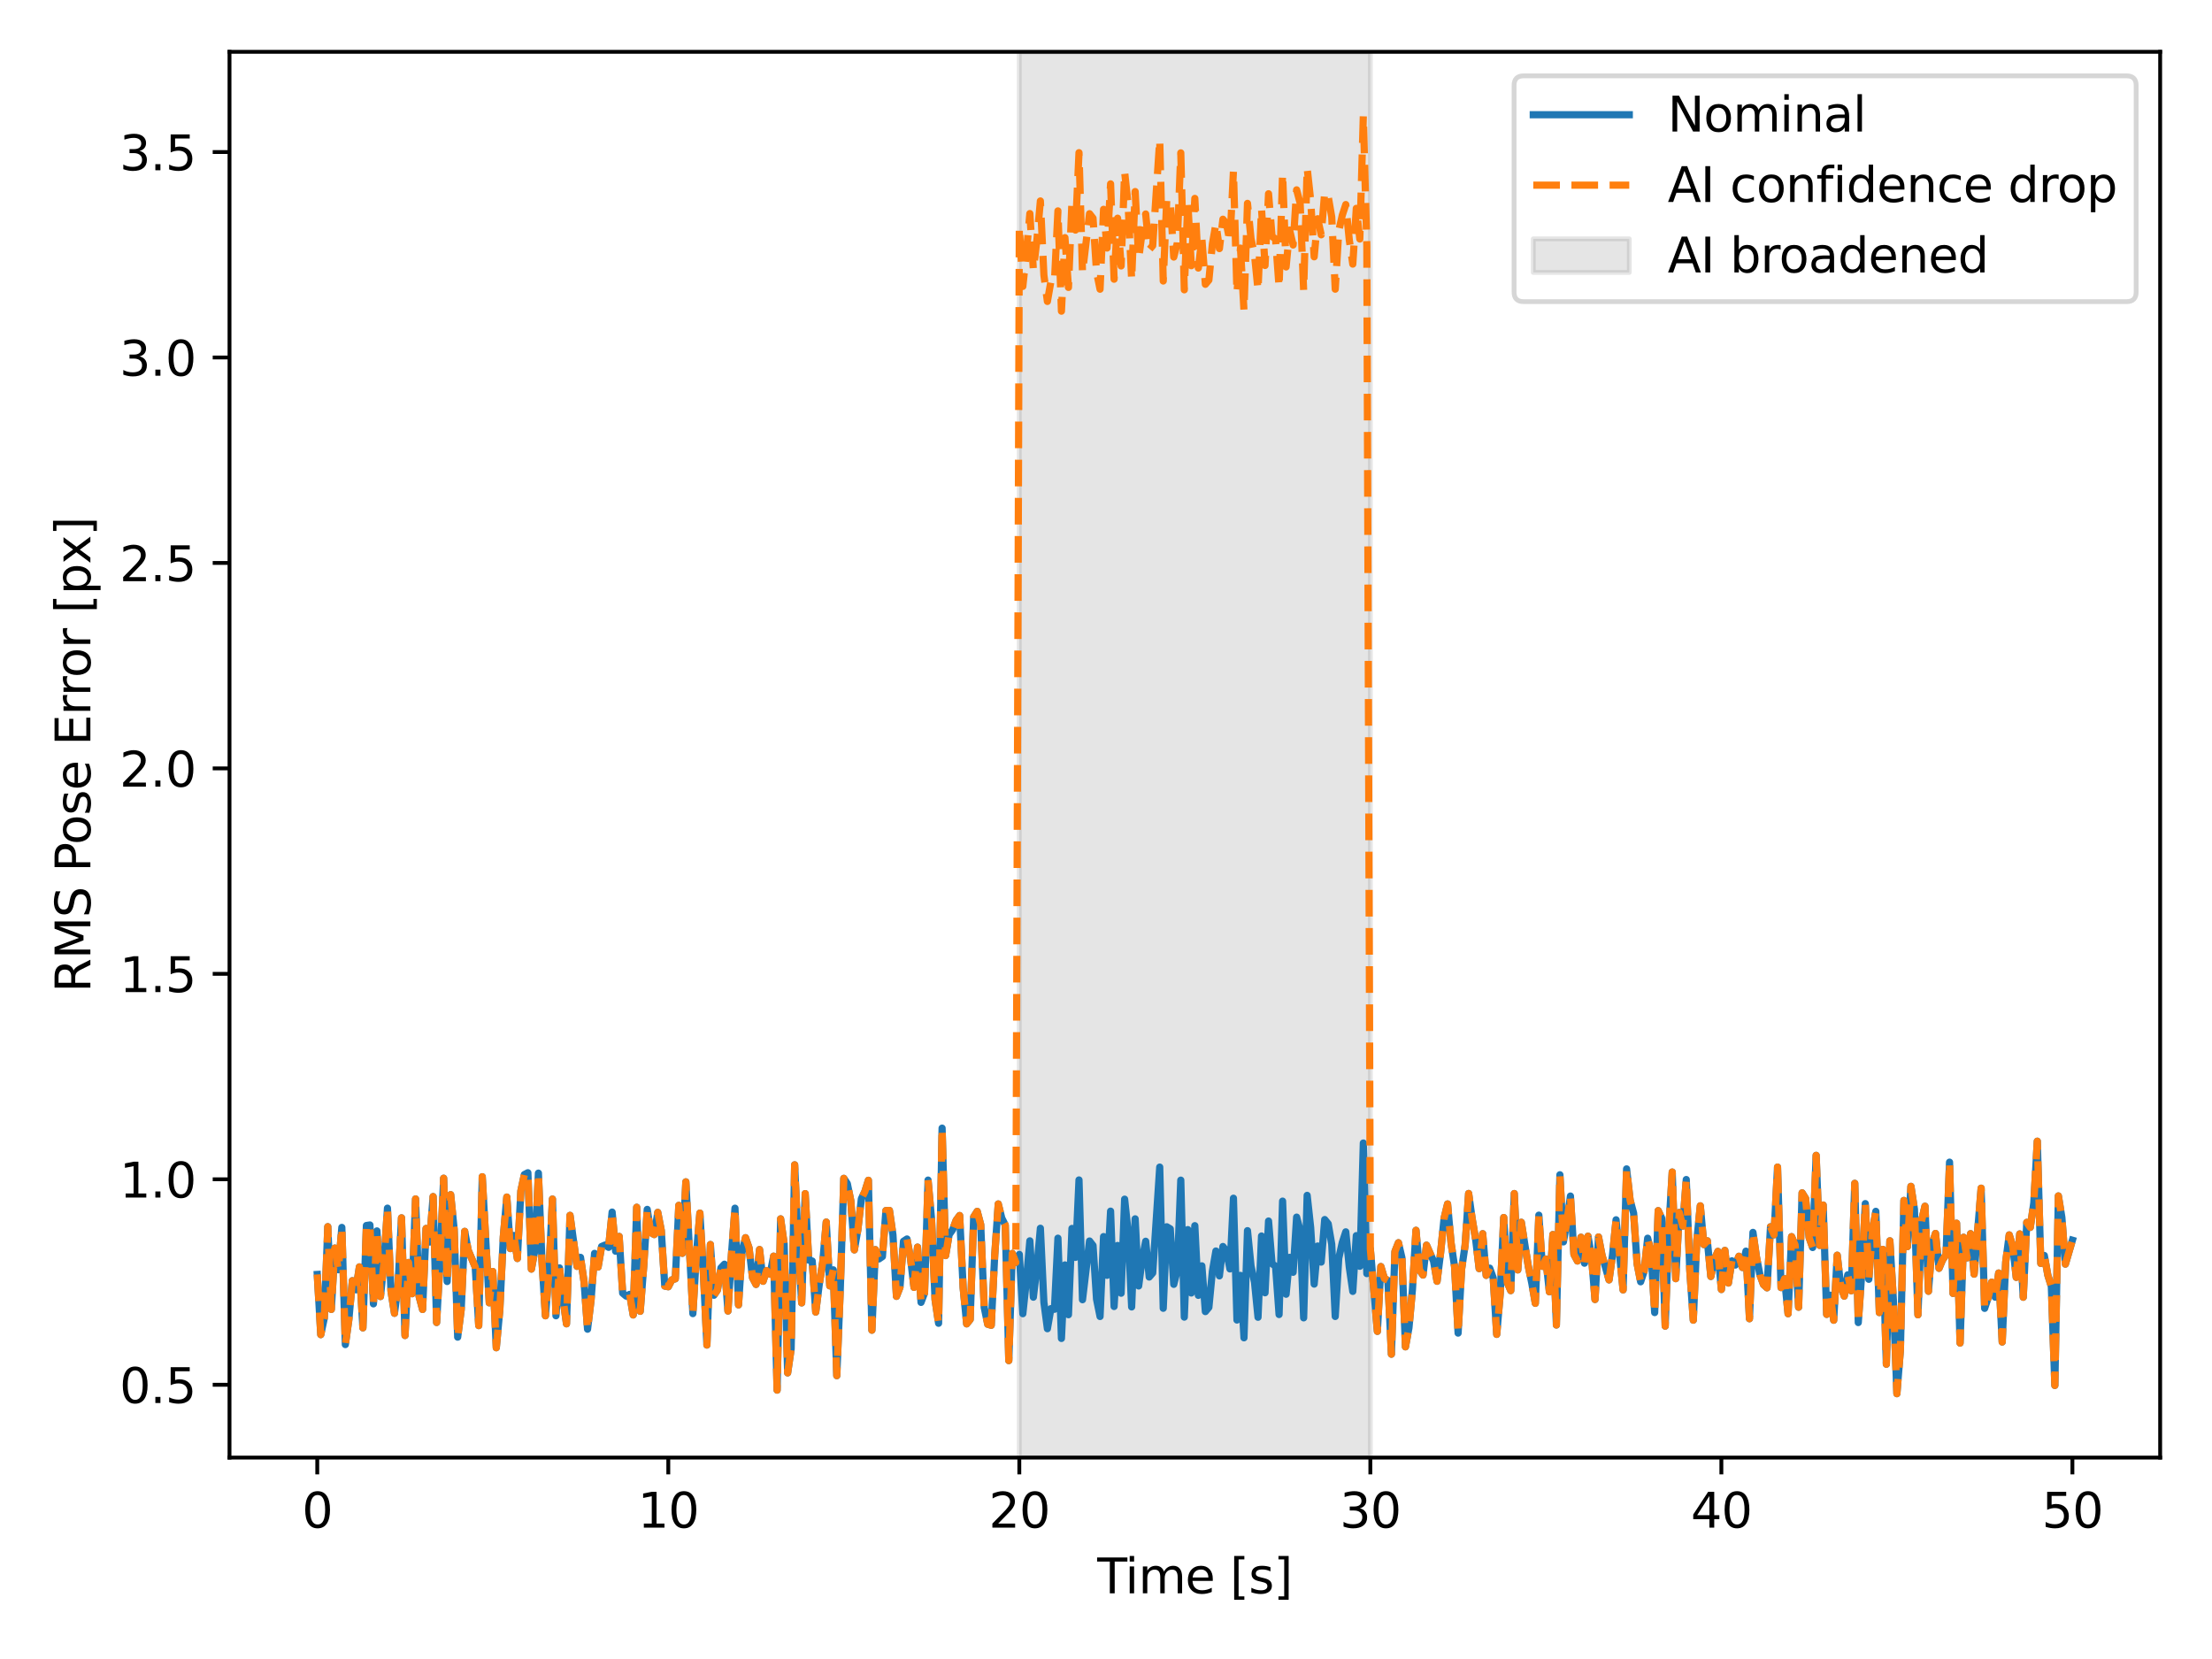 <?xml version="1.0" encoding="utf-8" standalone="no"?>
<!DOCTYPE svg PUBLIC "-//W3C//DTD SVG 1.1//EN"
  "http://www.w3.org/Graphics/SVG/1.1/DTD/svg11.dtd">
<svg xmlns:xlink="http://www.w3.org/1999/xlink" width="460.8pt" height="345.6pt" viewBox="0 0 460.8 345.6" xmlns="http://www.w3.org/2000/svg" version="1.1">
 <defs>
  <style type="text/css">*{stroke-linejoin: round; stroke-linecap: butt}</style>
 </defs>
 <g id="figure_1">
  <g id="patch_1">
   <path d="M 0 345.6 
L 460.8 345.6 
L 460.8 0 
L 0 0 
z
" style="fill: #ffffff"/>
  </g>
  <g id="axes_1">
   <g id="patch_2">
    <path d="M 47.81 303.64 
L 450 303.64 
L 450 10.8 
L 47.81 10.8 
z
" style="fill: #ffffff"/>
   </g>
   <g id="patch_3">
    <path d="M 212.342 303.64 
L 212.342 10.8 
L 285.468 10.8 
L 285.468 303.64 
z
" clip-path="url(#p09fff55072)" style="fill: #808080; opacity: 0.2; stroke: #808080; stroke-linejoin: miter"/>
   </g>
   <g id="matplotlib.axis_1">
    <g id="xtick_1">
     <g id="line2d_1">
      <defs>
       <path id="ma3e19d731e" d="M 0 0 
L 0 3.5 
" style="stroke: #000000; stroke-width: 0.8"/>
      </defs>
      <g>
       <use xlink:href="#ma3e19d731e" x="66.091" y="303.64" style="stroke: #000000; stroke-width: 0.8"/>
      </g>
     </g>
     <g id="text_1">
      <!-- 0 -->
      <g transform="translate(62.91 318.238) scale(0.1 -0.1)">
       <defs>
        <path id="DejaVuSans-30" d="M 2034 4250 
Q 1547 4250 1301 3770 
Q 1056 3291 1056 2328 
Q 1056 1369 1301 889 
Q 1547 409 2034 409 
Q 2525 409 2770 889 
Q 3016 1369 3016 2328 
Q 3016 3291 2770 3770 
Q 2525 4250 2034 4250 
z
M 2034 4750 
Q 2819 4750 3233 4129 
Q 3647 3509 3647 2328 
Q 3647 1150 3233 529 
Q 2819 -91 2034 -91 
Q 1250 -91 836 529 
Q 422 1150 422 2328 
Q 422 3509 836 4129 
Q 1250 4750 2034 4750 
z
" transform="scale(0.016)"/>
       </defs>
       <use xlink:href="#DejaVuSans-30"/>
      </g>
     </g>
    </g>
    <g id="xtick_2">
     <g id="line2d_2">
      <g>
       <use xlink:href="#ma3e19d731e" x="139.217" y="303.64" style="stroke: #000000; stroke-width: 0.8"/>
      </g>
     </g>
     <g id="text_2">
      <!-- 10 -->
      <g transform="translate(132.854 318.238) scale(0.1 -0.1)">
       <defs>
        <path id="DejaVuSans-31" d="M 794 531 
L 1825 531 
L 1825 4091 
L 703 3866 
L 703 4441 
L 1819 4666 
L 2450 4666 
L 2450 531 
L 3481 531 
L 3481 0 
L 794 0 
L 794 531 
z
" transform="scale(0.016)"/>
       </defs>
       <use xlink:href="#DejaVuSans-31"/>
       <use xlink:href="#DejaVuSans-30" x="63.623"/>
      </g>
     </g>
    </g>
    <g id="xtick_3">
     <g id="line2d_3">
      <g>
       <use xlink:href="#ma3e19d731e" x="212.342" y="303.64" style="stroke: #000000; stroke-width: 0.8"/>
      </g>
     </g>
     <g id="text_3">
      <!-- 20 -->
      <g transform="translate(205.98 318.238) scale(0.1 -0.1)">
       <defs>
        <path id="DejaVuSans-32" d="M 1228 531 
L 3431 531 
L 3431 0 
L 469 0 
L 469 531 
Q 828 903 1448 1529 
Q 2069 2156 2228 2338 
Q 2531 2678 2651 2914 
Q 2772 3150 2772 3378 
Q 2772 3750 2511 3984 
Q 2250 4219 1831 4219 
Q 1534 4219 1204 4116 
Q 875 4013 500 3803 
L 500 4441 
Q 881 4594 1212 4672 
Q 1544 4750 1819 4750 
Q 2544 4750 2975 4387 
Q 3406 4025 3406 3419 
Q 3406 3131 3298 2873 
Q 3191 2616 2906 2266 
Q 2828 2175 2409 1742 
Q 1991 1309 1228 531 
z
" transform="scale(0.016)"/>
       </defs>
       <use xlink:href="#DejaVuSans-32"/>
       <use xlink:href="#DejaVuSans-30" x="63.623"/>
      </g>
     </g>
    </g>
    <g id="xtick_4">
     <g id="line2d_4">
      <g>
       <use xlink:href="#ma3e19d731e" x="285.468" y="303.64" style="stroke: #000000; stroke-width: 0.8"/>
      </g>
     </g>
     <g id="text_4">
      <!-- 30 -->
      <g transform="translate(279.105 318.238) scale(0.1 -0.1)">
       <defs>
        <path id="DejaVuSans-33" d="M 2597 2516 
Q 3050 2419 3304 2112 
Q 3559 1806 3559 1356 
Q 3559 666 3084 287 
Q 2609 -91 1734 -91 
Q 1441 -91 1130 -33 
Q 819 25 488 141 
L 488 750 
Q 750 597 1062 519 
Q 1375 441 1716 441 
Q 2309 441 2620 675 
Q 2931 909 2931 1356 
Q 2931 1769 2642 2001 
Q 2353 2234 1838 2234 
L 1294 2234 
L 1294 2753 
L 1863 2753 
Q 2328 2753 2575 2939 
Q 2822 3125 2822 3475 
Q 2822 3834 2567 4026 
Q 2313 4219 1838 4219 
Q 1578 4219 1281 4162 
Q 984 4106 628 3988 
L 628 4550 
Q 988 4650 1302 4700 
Q 1616 4750 1894 4750 
Q 2613 4750 3031 4423 
Q 3450 4097 3450 3541 
Q 3450 3153 3228 2886 
Q 3006 2619 2597 2516 
z
" transform="scale(0.016)"/>
       </defs>
       <use xlink:href="#DejaVuSans-33"/>
       <use xlink:href="#DejaVuSans-30" x="63.623"/>
      </g>
     </g>
    </g>
    <g id="xtick_5">
     <g id="line2d_5">
      <g>
       <use xlink:href="#ma3e19d731e" x="358.593" y="303.64" style="stroke: #000000; stroke-width: 0.8"/>
      </g>
     </g>
     <g id="text_5">
      <!-- 40 -->
      <g transform="translate(352.231 318.238) scale(0.1 -0.1)">
       <defs>
        <path id="DejaVuSans-34" d="M 2419 4116 
L 825 1625 
L 2419 1625 
L 2419 4116 
z
M 2253 4666 
L 3047 4666 
L 3047 1625 
L 3713 1625 
L 3713 1100 
L 3047 1100 
L 3047 0 
L 2419 0 
L 2419 1100 
L 313 1100 
L 313 1709 
L 2253 4666 
z
" transform="scale(0.016)"/>
       </defs>
       <use xlink:href="#DejaVuSans-34"/>
       <use xlink:href="#DejaVuSans-30" x="63.623"/>
      </g>
     </g>
    </g>
    <g id="xtick_6">
     <g id="line2d_6">
      <g>
       <use xlink:href="#ma3e19d731e" x="431.719" y="303.64" style="stroke: #000000; stroke-width: 0.8"/>
      </g>
     </g>
     <g id="text_6">
      <!-- 50 -->
      <g transform="translate(425.356 318.238) scale(0.1 -0.1)">
       <defs>
        <path id="DejaVuSans-35" d="M 691 4666 
L 3169 4666 
L 3169 4134 
L 1269 4134 
L 1269 2991 
Q 1406 3038 1543 3061 
Q 1681 3084 1819 3084 
Q 2600 3084 3056 2656 
Q 3513 2228 3513 1497 
Q 3513 744 3044 326 
Q 2575 -91 1722 -91 
Q 1428 -91 1123 -41 
Q 819 9 494 109 
L 494 744 
Q 775 591 1075 516 
Q 1375 441 1709 441 
Q 2250 441 2565 725 
Q 2881 1009 2881 1497 
Q 2881 1984 2565 2268 
Q 2250 2553 1709 2553 
Q 1456 2553 1204 2497 
Q 953 2441 691 2322 
L 691 4666 
z
" transform="scale(0.016)"/>
       </defs>
       <use xlink:href="#DejaVuSans-35"/>
       <use xlink:href="#DejaVuSans-30" x="63.623"/>
      </g>
     </g>
    </g>
    <g id="text_7">
     <!-- Time [s] -->
     <g transform="translate(228.576 331.917) scale(0.1 -0.1)">
      <defs>
       <path id="DejaVuSans-54" d="M -19 4666 
L 3928 4666 
L 3928 4134 
L 2272 4134 
L 2272 0 
L 1638 0 
L 1638 4134 
L -19 4134 
L -19 4666 
z
" transform="scale(0.016)"/>
       <path id="DejaVuSans-69" d="M 603 3500 
L 1178 3500 
L 1178 0 
L 603 0 
L 603 3500 
z
M 603 4863 
L 1178 4863 
L 1178 4134 
L 603 4134 
L 603 4863 
z
" transform="scale(0.016)"/>
       <path id="DejaVuSans-6d" d="M 3328 2828 
Q 3544 3216 3844 3400 
Q 4144 3584 4550 3584 
Q 5097 3584 5394 3201 
Q 5691 2819 5691 2113 
L 5691 0 
L 5113 0 
L 5113 2094 
Q 5113 2597 4934 2840 
Q 4756 3084 4391 3084 
Q 3944 3084 3684 2787 
Q 3425 2491 3425 1978 
L 3425 0 
L 2847 0 
L 2847 2094 
Q 2847 2600 2669 2842 
Q 2491 3084 2119 3084 
Q 1678 3084 1418 2786 
Q 1159 2488 1159 1978 
L 1159 0 
L 581 0 
L 581 3500 
L 1159 3500 
L 1159 2956 
Q 1356 3278 1631 3431 
Q 1906 3584 2284 3584 
Q 2666 3584 2933 3390 
Q 3200 3197 3328 2828 
z
" transform="scale(0.016)"/>
       <path id="DejaVuSans-65" d="M 3597 1894 
L 3597 1613 
L 953 1613 
Q 991 1019 1311 708 
Q 1631 397 2203 397 
Q 2534 397 2845 478 
Q 3156 559 3463 722 
L 3463 178 
Q 3153 47 2828 -22 
Q 2503 -91 2169 -91 
Q 1331 -91 842 396 
Q 353 884 353 1716 
Q 353 2575 817 3079 
Q 1281 3584 2069 3584 
Q 2775 3584 3186 3129 
Q 3597 2675 3597 1894 
z
M 3022 2063 
Q 3016 2534 2758 2815 
Q 2500 3097 2075 3097 
Q 1594 3097 1305 2825 
Q 1016 2553 972 2059 
L 3022 2063 
z
" transform="scale(0.016)"/>
       <path id="DejaVuSans-20" transform="scale(0.016)"/>
       <path id="DejaVuSans-5b" d="M 550 4863 
L 1875 4863 
L 1875 4416 
L 1125 4416 
L 1125 -397 
L 1875 -397 
L 1875 -844 
L 550 -844 
L 550 4863 
z
" transform="scale(0.016)"/>
       <path id="DejaVuSans-73" d="M 2834 3397 
L 2834 2853 
Q 2591 2978 2328 3040 
Q 2066 3103 1784 3103 
Q 1356 3103 1142 2972 
Q 928 2841 928 2578 
Q 928 2378 1081 2264 
Q 1234 2150 1697 2047 
L 1894 2003 
Q 2506 1872 2764 1633 
Q 3022 1394 3022 966 
Q 3022 478 2636 193 
Q 2250 -91 1575 -91 
Q 1294 -91 989 -36 
Q 684 19 347 128 
L 347 722 
Q 666 556 975 473 
Q 1284 391 1588 391 
Q 1994 391 2212 530 
Q 2431 669 2431 922 
Q 2431 1156 2273 1281 
Q 2116 1406 1581 1522 
L 1381 1569 
Q 847 1681 609 1914 
Q 372 2147 372 2553 
Q 372 3047 722 3315 
Q 1072 3584 1716 3584 
Q 2034 3584 2315 3537 
Q 2597 3491 2834 3397 
z
" transform="scale(0.016)"/>
       <path id="DejaVuSans-5d" d="M 1947 4863 
L 1947 -844 
L 622 -844 
L 622 -397 
L 1369 -397 
L 1369 4416 
L 622 4416 
L 622 4863 
L 1947 4863 
z
" transform="scale(0.016)"/>
      </defs>
      <use xlink:href="#DejaVuSans-54"/>
      <use xlink:href="#DejaVuSans-69" x="57.959"/>
      <use xlink:href="#DejaVuSans-6d" x="85.742"/>
      <use xlink:href="#DejaVuSans-65" x="183.154"/>
      <use xlink:href="#DejaVuSans-20" x="244.678"/>
      <use xlink:href="#DejaVuSans-5b" x="276.465"/>
      <use xlink:href="#DejaVuSans-73" x="315.479"/>
      <use xlink:href="#DejaVuSans-5d" x="367.578"/>
     </g>
    </g>
   </g>
   <g id="matplotlib.axis_2">
    <g id="ytick_1">
     <g id="line2d_7">
      <defs>
       <path id="me6d1d5d699" d="M 0 0 
L -3.5 0 
" style="stroke: #000000; stroke-width: 0.8"/>
      </defs>
      <g>
       <use xlink:href="#me6d1d5d699" x="47.81" y="288.472" style="stroke: #000000; stroke-width: 0.8"/>
      </g>
     </g>
     <g id="text_8">
      <!-- 0.5 -->
      <g transform="translate(24.907 292.271) scale(0.1 -0.1)">
       <defs>
        <path id="DejaVuSans-2e" d="M 684 794 
L 1344 794 
L 1344 0 
L 684 0 
L 684 794 
z
" transform="scale(0.016)"/>
       </defs>
       <use xlink:href="#DejaVuSans-30"/>
       <use xlink:href="#DejaVuSans-2e" x="63.623"/>
       <use xlink:href="#DejaVuSans-35" x="95.41"/>
      </g>
     </g>
    </g>
    <g id="ytick_2">
     <g id="line2d_8">
      <g>
       <use xlink:href="#me6d1d5d699" x="47.81" y="245.672" style="stroke: #000000; stroke-width: 0.8"/>
      </g>
     </g>
     <g id="text_9">
      <!-- 1.0 -->
      <g transform="translate(24.907 249.471) scale(0.1 -0.1)">
       <use xlink:href="#DejaVuSans-31"/>
       <use xlink:href="#DejaVuSans-2e" x="63.623"/>
       <use xlink:href="#DejaVuSans-30" x="95.41"/>
      </g>
     </g>
    </g>
    <g id="ytick_3">
     <g id="line2d_9">
      <g>
       <use xlink:href="#me6d1d5d699" x="47.81" y="202.871" style="stroke: #000000; stroke-width: 0.8"/>
      </g>
     </g>
     <g id="text_10">
      <!-- 1.5 -->
      <g transform="translate(24.907 206.671) scale(0.1 -0.1)">
       <use xlink:href="#DejaVuSans-31"/>
       <use xlink:href="#DejaVuSans-2e" x="63.623"/>
       <use xlink:href="#DejaVuSans-35" x="95.41"/>
      </g>
     </g>
    </g>
    <g id="ytick_4">
     <g id="line2d_10">
      <g>
       <use xlink:href="#me6d1d5d699" x="47.81" y="160.071" style="stroke: #000000; stroke-width: 0.8"/>
      </g>
     </g>
     <g id="text_11">
      <!-- 2.0 -->
      <g transform="translate(24.907 163.87) scale(0.1 -0.1)">
       <use xlink:href="#DejaVuSans-32"/>
       <use xlink:href="#DejaVuSans-2e" x="63.623"/>
       <use xlink:href="#DejaVuSans-30" x="95.41"/>
      </g>
     </g>
    </g>
    <g id="ytick_5">
     <g id="line2d_11">
      <g>
       <use xlink:href="#me6d1d5d699" x="47.81" y="117.271" style="stroke: #000000; stroke-width: 0.8"/>
      </g>
     </g>
     <g id="text_12">
      <!-- 2.5 -->
      <g transform="translate(24.907 121.07) scale(0.1 -0.1)">
       <use xlink:href="#DejaVuSans-32"/>
       <use xlink:href="#DejaVuSans-2e" x="63.623"/>
       <use xlink:href="#DejaVuSans-35" x="95.41"/>
      </g>
     </g>
    </g>
    <g id="ytick_6">
     <g id="line2d_12">
      <g>
       <use xlink:href="#me6d1d5d699" x="47.81" y="74.47" style="stroke: #000000; stroke-width: 0.8"/>
      </g>
     </g>
     <g id="text_13">
      <!-- 3.0 -->
      <g transform="translate(24.907 78.27) scale(0.1 -0.1)">
       <use xlink:href="#DejaVuSans-33"/>
       <use xlink:href="#DejaVuSans-2e" x="63.623"/>
       <use xlink:href="#DejaVuSans-30" x="95.41"/>
      </g>
     </g>
    </g>
    <g id="ytick_7">
     <g id="line2d_13">
      <g>
       <use xlink:href="#me6d1d5d699" x="47.81" y="31.67" style="stroke: #000000; stroke-width: 0.8"/>
      </g>
     </g>
     <g id="text_14">
      <!-- 3.5 -->
      <g transform="translate(24.907 35.469) scale(0.1 -0.1)">
       <use xlink:href="#DejaVuSans-33"/>
       <use xlink:href="#DejaVuSans-2e" x="63.623"/>
       <use xlink:href="#DejaVuSans-35" x="95.41"/>
      </g>
     </g>
    </g>
    <g id="text_15">
     <!-- RMS Pose Error [px] -->
     <g transform="translate(18.827 206.744) rotate(-90) scale(0.1 -0.1)">
      <defs>
       <path id="DejaVuSans-52" d="M 2841 2188 
Q 3044 2119 3236 1894 
Q 3428 1669 3622 1275 
L 4263 0 
L 3584 0 
L 2988 1197 
Q 2756 1666 2539 1819 
Q 2322 1972 1947 1972 
L 1259 1972 
L 1259 0 
L 628 0 
L 628 4666 
L 2053 4666 
Q 2853 4666 3247 4331 
Q 3641 3997 3641 3322 
Q 3641 2881 3436 2590 
Q 3231 2300 2841 2188 
z
M 1259 4147 
L 1259 2491 
L 2053 2491 
Q 2509 2491 2742 2702 
Q 2975 2913 2975 3322 
Q 2975 3731 2742 3939 
Q 2509 4147 2053 4147 
L 1259 4147 
z
" transform="scale(0.016)"/>
       <path id="DejaVuSans-4d" d="M 628 4666 
L 1569 4666 
L 2759 1491 
L 3956 4666 
L 4897 4666 
L 4897 0 
L 4281 0 
L 4281 4097 
L 3078 897 
L 2444 897 
L 1241 4097 
L 1241 0 
L 628 0 
L 628 4666 
z
" transform="scale(0.016)"/>
       <path id="DejaVuSans-53" d="M 3425 4513 
L 3425 3897 
Q 3066 4069 2747 4153 
Q 2428 4238 2131 4238 
Q 1616 4238 1336 4038 
Q 1056 3838 1056 3469 
Q 1056 3159 1242 3001 
Q 1428 2844 1947 2747 
L 2328 2669 
Q 3034 2534 3370 2195 
Q 3706 1856 3706 1288 
Q 3706 609 3251 259 
Q 2797 -91 1919 -91 
Q 1588 -91 1214 -16 
Q 841 59 441 206 
L 441 856 
Q 825 641 1194 531 
Q 1563 422 1919 422 
Q 2459 422 2753 634 
Q 3047 847 3047 1241 
Q 3047 1584 2836 1778 
Q 2625 1972 2144 2069 
L 1759 2144 
Q 1053 2284 737 2584 
Q 422 2884 422 3419 
Q 422 4038 858 4394 
Q 1294 4750 2059 4750 
Q 2388 4750 2728 4690 
Q 3069 4631 3425 4513 
z
" transform="scale(0.016)"/>
       <path id="DejaVuSans-50" d="M 1259 4147 
L 1259 2394 
L 2053 2394 
Q 2494 2394 2734 2622 
Q 2975 2850 2975 3272 
Q 2975 3691 2734 3919 
Q 2494 4147 2053 4147 
L 1259 4147 
z
M 628 4666 
L 2053 4666 
Q 2838 4666 3239 4311 
Q 3641 3956 3641 3272 
Q 3641 2581 3239 2228 
Q 2838 1875 2053 1875 
L 1259 1875 
L 1259 0 
L 628 0 
L 628 4666 
z
" transform="scale(0.016)"/>
       <path id="DejaVuSans-6f" d="M 1959 3097 
Q 1497 3097 1228 2736 
Q 959 2375 959 1747 
Q 959 1119 1226 758 
Q 1494 397 1959 397 
Q 2419 397 2687 759 
Q 2956 1122 2956 1747 
Q 2956 2369 2687 2733 
Q 2419 3097 1959 3097 
z
M 1959 3584 
Q 2709 3584 3137 3096 
Q 3566 2609 3566 1747 
Q 3566 888 3137 398 
Q 2709 -91 1959 -91 
Q 1206 -91 779 398 
Q 353 888 353 1747 
Q 353 2609 779 3096 
Q 1206 3584 1959 3584 
z
" transform="scale(0.016)"/>
       <path id="DejaVuSans-45" d="M 628 4666 
L 3578 4666 
L 3578 4134 
L 1259 4134 
L 1259 2753 
L 3481 2753 
L 3481 2222 
L 1259 2222 
L 1259 531 
L 3634 531 
L 3634 0 
L 628 0 
L 628 4666 
z
" transform="scale(0.016)"/>
       <path id="DejaVuSans-72" d="M 2631 2963 
Q 2534 3019 2420 3045 
Q 2306 3072 2169 3072 
Q 1681 3072 1420 2755 
Q 1159 2438 1159 1844 
L 1159 0 
L 581 0 
L 581 3500 
L 1159 3500 
L 1159 2956 
Q 1341 3275 1631 3429 
Q 1922 3584 2338 3584 
Q 2397 3584 2469 3576 
Q 2541 3569 2628 3553 
L 2631 2963 
z
" transform="scale(0.016)"/>
       <path id="DejaVuSans-70" d="M 1159 525 
L 1159 -1331 
L 581 -1331 
L 581 3500 
L 1159 3500 
L 1159 2969 
Q 1341 3281 1617 3432 
Q 1894 3584 2278 3584 
Q 2916 3584 3314 3078 
Q 3713 2572 3713 1747 
Q 3713 922 3314 415 
Q 2916 -91 2278 -91 
Q 1894 -91 1617 61 
Q 1341 213 1159 525 
z
M 3116 1747 
Q 3116 2381 2855 2742 
Q 2594 3103 2138 3103 
Q 1681 3103 1420 2742 
Q 1159 2381 1159 1747 
Q 1159 1113 1420 752 
Q 1681 391 2138 391 
Q 2594 391 2855 752 
Q 3116 1113 3116 1747 
z
" transform="scale(0.016)"/>
       <path id="DejaVuSans-78" d="M 3513 3500 
L 2247 1797 
L 3578 0 
L 2900 0 
L 1881 1375 
L 863 0 
L 184 0 
L 1544 1831 
L 300 3500 
L 978 3500 
L 1906 2253 
L 2834 3500 
L 3513 3500 
z
" transform="scale(0.016)"/>
      </defs>
      <use xlink:href="#DejaVuSans-52"/>
      <use xlink:href="#DejaVuSans-4d" x="69.482"/>
      <use xlink:href="#DejaVuSans-53" x="155.762"/>
      <use xlink:href="#DejaVuSans-20" x="219.238"/>
      <use xlink:href="#DejaVuSans-50" x="251.025"/>
      <use xlink:href="#DejaVuSans-6f" x="307.703"/>
      <use xlink:href="#DejaVuSans-73" x="368.885"/>
      <use xlink:href="#DejaVuSans-65" x="420.984"/>
      <use xlink:href="#DejaVuSans-20" x="482.508"/>
      <use xlink:href="#DejaVuSans-45" x="514.295"/>
      <use xlink:href="#DejaVuSans-72" x="577.479"/>
      <use xlink:href="#DejaVuSans-72" x="616.842"/>
      <use xlink:href="#DejaVuSans-6f" x="655.705"/>
      <use xlink:href="#DejaVuSans-72" x="716.887"/>
      <use xlink:href="#DejaVuSans-20" x="758"/>
      <use xlink:href="#DejaVuSans-5b" x="789.787"/>
      <use xlink:href="#DejaVuSans-70" x="828.801"/>
      <use xlink:href="#DejaVuSans-78" x="892.277"/>
      <use xlink:href="#DejaVuSans-5d" x="951.457"/>
     </g>
    </g>
   </g>
   <g id="line2d_14">
    <path d="M 66.091 265.491 
L 66.823 278.027 
L 67.554 274.595 
L 68.285 255.543 
L 69.016 272.775 
L 69.748 259.999 
L 70.479 264.509 
L 71.21 255.692 
L 71.941 280.099 
L 72.673 274.874 
L 73.404 266.791 
L 74.135 268.69 
L 74.866 263.919 
L 75.598 276.619 
L 76.329 255.296 
L 77.06 255.184 
L 77.791 271.616 
L 78.523 256.421 
L 79.254 270.088 
L 79.985 263.078 
L 80.716 251.68 
L 81.448 268.939 
L 82.179 273.581 
L 82.91 267.853 
L 83.641 253.701 
L 84.373 278.208 
L 85.104 262.998 
L 85.835 269.508 
L 86.566 249.767 
L 87.298 270.022 
L 88.029 272.785 
L 88.76 255.913 
L 89.492 258.744 
L 90.223 249.272 
L 90.954 275.492 
L 91.685 262.271 
L 92.417 245.445 
L 93.148 266.959 
L 93.879 248.872 
L 94.61 256.102 
L 95.342 278.551 
L 96.073 272.823 
L 96.804 256.518 
L 97.535 260.453 
L 98.998 263.94 
L 99.729 276.144 
L 100.46 245.136 
L 101.923 271.393 
L 102.654 264.875 
L 103.385 280.755 
L 104.117 272.897 
L 104.848 257.653 
L 105.579 249.375 
L 106.31 260.096 
L 107.042 257.365 
L 107.773 262.164 
L 108.504 248.101 
L 109.235 244.679 
L 109.967 244.301 
L 110.698 264.374 
L 111.429 260.411 
L 112.16 244.386 
L 112.892 262.513 
L 113.623 274.103 
L 114.354 265.008 
L 115.085 249.789 
L 115.817 274.099 
L 116.548 264.122 
L 117.279 270.522 
L 118.01 275.775 
L 118.742 253.184 
L 120.204 263.802 
L 120.935 261.932 
L 121.667 267.027 
L 122.398 276.897 
L 123.129 270.786 
L 123.86 261.098 
L 124.592 263.947 
L 125.323 259.665 
L 126.054 259.363 
L 126.785 259.843 
L 127.517 252.499 
L 128.248 260.659 
L 128.979 257.574 
L 129.711 269.38 
L 130.442 270.002 
L 131.173 269.641 
L 131.904 273.923 
L 132.636 251.498 
L 133.367 273.167 
L 134.098 263.769 
L 134.829 251.938 
L 135.561 256.765 
L 136.292 257.179 
L 137.023 252.564 
L 137.754 256.333 
L 138.486 267.91 
L 139.217 268.05 
L 139.948 266.621 
L 140.679 266.4 
L 141.411 251.102 
L 142.142 261.086 
L 142.873 246.203 
L 144.336 273.649 
L 145.067 261.368 
L 145.798 252.71 
L 146.529 265.196 
L 147.261 280.195 
L 147.992 259.258 
L 148.723 269.825 
L 149.454 268.735 
L 150.186 264.126 
L 150.917 263.356 
L 151.648 273.113 
L 152.379 261.294 
L 153.111 251.686 
L 153.842 271.829 
L 154.573 260.93 
L 155.304 257.832 
L 156.036 259.956 
L 156.767 266.169 
L 157.498 267.567 
L 158.229 260.306 
L 158.961 266.913 
L 159.692 264.681 
L 160.423 265.437 
L 161.154 261.683 
L 161.886 289.587 
L 162.617 253.911 
L 163.348 259.096 
L 164.079 285.994 
L 164.811 280.991 
L 165.542 242.654 
L 166.273 259.055 
L 167.004 271.413 
L 167.736 248.651 
L 168.467 262.499 
L 169.198 262.688 
L 169.93 273.329 
L 170.661 267.59 
L 171.392 262.915 
L 172.123 254.579 
L 172.855 267.868 
L 173.586 264.531 
L 174.317 286.576 
L 175.048 268.53 
L 175.78 245.471 
L 176.511 246.567 
L 177.242 250.178 
L 177.973 260.373 
L 178.705 256.171 
L 179.436 249.726 
L 180.167 248.222 
L 180.898 245.88 
L 181.63 277.103 
L 182.361 260.322 
L 183.092 262.266 
L 183.823 261.767 
L 184.555 252.186 
L 185.286 252.162 
L 186.017 257.244 
L 186.748 270.052 
L 187.48 268.165 
L 188.211 258.578 
L 188.942 258.102 
L 189.673 262.112 
L 190.405 268.181 
L 191.136 259.801 
L 191.867 271.311 
L 192.598 269.345 
L 193.33 245.836 
L 194.061 254.041 
L 194.792 270.746 
L 195.523 275.663 
L 196.255 235.013 
L 196.986 261.559 
L 197.717 257.21 
L 198.448 256.176 
L 199.18 254.212 
L 199.911 253.219 
L 200.642 268.25 
L 201.373 275.783 
L 202.105 274.866 
L 202.836 253.507 
L 203.567 252.357 
L 204.298 255.107 
L 205.03 272.383 
L 205.761 275.859 
L 206.492 276.075 
L 207.223 261.403 
L 207.955 250.808 
L 208.686 253.752 
L 209.417 255.201 
L 210.149 283.437 
L 210.88 261.114 
L 211.611 262.99 
L 212.342 261.319 
L 213.074 273.666 
L 213.805 266.796 
L 214.536 258.491 
L 215.267 270.227 
L 215.999 264.062 
L 216.73 255.867 
L 217.461 271.283 
L 218.192 276.794 
L 218.924 272.616 
L 219.655 272.754 
L 220.386 257.937 
L 221.117 278.823 
L 221.849 263.507 
L 222.58 273.879 
L 223.311 255.908 
L 224.042 261.934 
L 224.774 245.806 
L 225.505 270.753 
L 226.967 258.521 
L 227.699 259.462 
L 228.43 270.649 
L 229.161 274.251 
L 229.892 257.606 
L 230.624 265.673 
L 231.355 252.305 
L 232.086 272.167 
L 232.817 259.455 
L 233.549 269.403 
L 234.28 249.808 
L 235.011 256.659 
L 235.742 272.257 
L 236.474 253.906 
L 237.205 267.888 
L 237.936 262.313 
L 238.667 258.578 
L 239.399 266.03 
L 240.13 265.177 
L 241.592 243.129 
L 242.324 272.539 
L 243.055 255.556 
L 243.786 255.991 
L 244.517 267.551 
L 245.249 264.654 
L 245.98 245.847 
L 246.711 274.378 
L 247.442 256.148 
L 248.174 269.355 
L 248.905 255.331 
L 249.636 269.844 
L 250.368 263.699 
L 251.099 273.228 
L 251.83 272.347 
L 252.561 264.823 
L 253.293 260.607 
L 254.024 265.789 
L 254.755 259.669 
L 255.486 260.608 
L 256.218 264.338 
L 256.949 249.609 
L 257.68 274.985 
L 258.411 265.688 
L 259.143 278.689 
L 259.874 256.369 
L 260.605 263.699 
L 261.336 267.113 
L 262.068 274.411 
L 262.799 257.482 
L 263.53 269.306 
L 264.261 254.363 
L 264.993 263.25 
L 265.724 263.79 
L 266.455 273.839 
L 267.186 250.214 
L 267.918 269.61 
L 268.649 261.927 
L 269.38 265.039 
L 270.111 253.55 
L 270.843 256.301 
L 271.574 274.532 
L 272.305 249.016 
L 273.036 255.735 
L 273.768 267.5 
L 274.499 259.568 
L 275.23 262.919 
L 275.961 254.056 
L 276.693 254.948 
L 277.424 259.214 
L 278.155 274.244 
L 278.886 262.129 
L 279.618 258.851 
L 280.349 256.614 
L 281.08 263.977 
L 281.811 269.021 
L 282.543 257.406 
L 283.274 263.793 
L 284.005 238.113 
L 284.736 265.318 
L 285.468 260.185 
L 286.93 277.341 
L 287.661 263.849 
L 288.393 266.334 
L 289.124 266.725 
L 289.855 282.101 
L 290.587 260.728 
L 291.318 258.883 
L 292.049 262.019 
L 292.78 280.566 
L 293.512 276.593 
L 294.243 268.554 
L 294.974 256.298 
L 295.705 264.564 
L 296.437 265.614 
L 297.168 259.393 
L 298.63 262.706 
L 299.362 266.909 
L 300.093 261.053 
L 300.824 253.814 
L 301.555 250.808 
L 302.287 258.974 
L 303.018 263.88 
L 303.749 277.71 
L 304.48 264.387 
L 305.212 259.377 
L 305.943 248.625 
L 306.674 253.887 
L 307.405 258.209 
L 308.137 264.277 
L 308.868 257.003 
L 309.599 265.678 
L 310.33 264.173 
L 311.062 266.207 
L 311.793 277.975 
L 312.524 269.454 
L 313.255 253.634 
L 313.987 267.156 
L 314.718 268.858 
L 315.449 248.637 
L 316.18 264.544 
L 316.912 254.624 
L 318.374 263.797 
L 319.105 267.34 
L 319.837 271.503 
L 320.568 253.143 
L 321.299 263.804 
L 322.03 262.285 
L 322.762 269.106 
L 323.493 257.178 
L 324.224 276.02 
L 324.955 244.725 
L 325.687 258.706 
L 326.418 254.486 
L 327.149 249.161 
L 327.88 261.323 
L 328.612 262.69 
L 329.343 257.741 
L 330.074 263.148 
L 330.806 257.526 
L 331.537 261.718 
L 332.268 270.707 
L 332.999 257.692 
L 333.731 261.504 
L 335.193 266.621 
L 335.924 261.386 
L 336.656 254.106 
L 338.118 268.708 
L 338.849 243.502 
L 339.581 249.999 
L 340.312 252.717 
L 341.043 263.281 
L 341.774 267.02 
L 342.506 264.821 
L 343.237 257.941 
L 343.968 261.07 
L 344.699 273.434 
L 345.431 252.201 
L 346.162 253.769 
L 346.893 276.255 
L 347.624 256.38 
L 348.356 244.159 
L 349.087 266.367 
L 349.818 252.585 
L 350.549 255.413 
L 351.281 245.718 
L 352.012 264.582 
L 352.743 275.015 
L 353.474 258.402 
L 354.206 251.197 
L 354.937 259.266 
L 355.668 258.482 
L 356.399 265.908 
L 357.131 262.412 
L 357.862 260.689 
L 358.593 268.625 
L 359.324 260.485 
L 360.056 267.28 
L 360.787 262.655 
L 361.518 263.533 
L 362.249 261.701 
L 362.981 264.04 
L 363.712 260.636 
L 364.443 274.712 
L 365.174 256.728 
L 365.906 261.88 
L 366.637 265.612 
L 367.368 267.607 
L 368.099 268.272 
L 368.831 255.557 
L 369.562 257.232 
L 370.293 243.125 
L 371.025 268.224 
L 371.756 266.383 
L 372.487 273.673 
L 373.218 257.618 
L 373.95 259.346 
L 374.681 272.317 
L 375.412 248.496 
L 376.143 249.681 
L 376.875 257.805 
L 377.606 259.879 
L 378.337 240.684 
L 379.068 259.434 
L 379.8 251.033 
L 380.531 273.804 
L 381.262 269.809 
L 381.993 275.026 
L 382.725 261.482 
L 383.456 267.893 
L 384.187 270.005 
L 384.918 265.569 
L 385.65 268.897 
L 386.381 246.512 
L 387.112 275.514 
L 387.843 265.144 
L 388.575 250.734 
L 389.306 266.5 
L 390.037 256.611 
L 390.768 252.341 
L 391.5 273.429 
L 392.231 260.266 
L 392.962 284.191 
L 393.693 258.486 
L 394.425 270.775 
L 395.156 290.329 
L 395.887 281.265 
L 396.618 250.078 
L 397.35 259.691 
L 398.081 247.141 
L 398.812 251.905 
L 399.543 273.894 
L 400.275 254.392 
L 401.006 251.281 
L 401.737 268.993 
L 402.468 259.215 
L 403.2 256.95 
L 403.931 264.212 
L 404.662 262.464 
L 405.393 261.388 
L 406.125 242.099 
L 406.856 269.445 
L 407.587 254.824 
L 408.318 279.781 
L 409.05 257.747 
L 409.781 262.035 
L 410.512 257.003 
L 411.244 265.429 
L 412.706 247.52 
L 413.437 272.555 
L 414.169 270.342 
L 414.9 267.106 
L 415.631 270.225 
L 416.362 265.191 
L 417.094 279.562 
L 417.825 262.892 
L 418.556 257.255 
L 419.287 259.571 
L 420.019 266.095 
L 420.75 257.049 
L 421.481 270.238 
L 422.212 254.644 
L 422.944 255.684 
L 423.675 250.595 
L 424.406 237.737 
L 425.137 263.187 
L 425.869 261.541 
L 426.6 265.64 
L 427.331 267.972 
L 428.062 288.608 
L 428.794 249.135 
L 429.525 253.607 
L 430.256 263.336 
L 431.719 258.358 
L 431.719 258.358 
" clip-path="url(#p09fff55072)" style="fill: none; stroke: #1f77b4; stroke-width: 1.5; stroke-linecap: square"/>
   </g>
   <g id="line2d_15">
    <path d="M 66.091 265.491 
L 66.823 278.027 
L 67.554 274.595 
L 68.285 255.543 
L 69.016 272.775 
L 69.748 259.999 
L 70.479 264.509 
L 71.21 255.692 
L 71.941 280.099 
L 72.673 274.874 
L 73.404 266.791 
L 74.135 268.69 
L 74.866 263.919 
L 75.598 276.619 
L 76.329 255.296 
L 77.06 255.184 
L 77.791 271.616 
L 78.523 256.421 
L 79.254 270.088 
L 79.985 263.078 
L 80.716 251.68 
L 81.448 268.939 
L 82.179 273.581 
L 82.91 267.853 
L 83.641 253.701 
L 84.373 278.208 
L 85.104 262.998 
L 85.835 269.508 
L 86.566 249.767 
L 87.298 270.022 
L 88.029 272.785 
L 88.76 255.913 
L 89.492 258.744 
L 90.223 249.272 
L 90.954 275.492 
L 91.685 262.271 
L 92.417 245.445 
L 93.148 266.959 
L 93.879 248.872 
L 94.61 256.102 
L 95.342 278.551 
L 96.073 272.823 
L 96.804 256.518 
L 97.535 260.453 
L 98.998 263.94 
L 99.729 276.144 
L 100.46 245.136 
L 101.923 271.393 
L 102.654 264.875 
L 103.385 280.755 
L 104.117 272.897 
L 104.848 257.653 
L 105.579 249.375 
L 106.31 260.096 
L 107.042 257.365 
L 107.773 262.164 
L 108.504 248.101 
L 109.235 244.679 
L 109.967 244.301 
L 110.698 264.374 
L 111.429 260.411 
L 112.16 244.386 
L 112.892 262.513 
L 113.623 274.103 
L 114.354 265.008 
L 115.085 249.789 
L 115.817 274.099 
L 116.548 264.122 
L 117.279 270.522 
L 118.01 275.775 
L 118.742 253.184 
L 120.204 263.802 
L 120.935 261.932 
L 121.667 267.027 
L 122.398 276.897 
L 123.129 270.786 
L 123.86 261.098 
L 124.592 263.947 
L 125.323 259.665 
L 126.054 259.363 
L 126.785 259.843 
L 127.517 252.499 
L 128.248 260.659 
L 128.979 257.574 
L 129.711 269.38 
L 130.442 270.002 
L 131.173 269.641 
L 131.904 273.923 
L 132.636 251.498 
L 133.367 273.167 
L 134.098 263.769 
L 134.829 251.938 
L 135.561 256.765 
L 136.292 257.179 
L 137.023 252.564 
L 137.754 256.333 
L 138.486 267.91 
L 139.217 268.05 
L 139.948 266.621 
L 140.679 266.4 
L 141.411 251.102 
L 142.142 261.086 
L 142.873 246.203 
L 144.336 273.649 
L 145.067 261.368 
L 145.798 252.71 
L 146.529 265.196 
L 147.261 280.195 
L 147.992 259.258 
L 148.723 269.825 
L 149.454 268.735 
L 150.186 264.126 
L 150.917 263.356 
L 151.648 273.113 
L 152.379 261.294 
L 153.111 251.686 
L 153.842 271.829 
L 154.573 260.93 
L 155.304 257.832 
L 156.036 259.956 
L 156.767 266.169 
L 157.498 267.567 
L 158.229 260.306 
L 158.961 266.913 
L 159.692 264.681 
L 160.423 265.437 
L 161.154 261.683 
L 161.886 289.587 
L 162.617 253.911 
L 163.348 259.096 
L 164.079 285.994 
L 164.811 280.991 
L 165.542 242.654 
L 166.273 259.055 
L 167.004 271.413 
L 167.736 248.651 
L 168.467 262.499 
L 169.198 262.688 
L 169.93 273.329 
L 170.661 267.59 
L 171.392 262.915 
L 172.123 254.579 
L 172.855 267.868 
L 173.586 264.531 
L 174.317 286.576 
L 175.048 268.53 
L 175.78 245.471 
L 176.511 246.567 
L 177.242 250.178 
L 177.973 260.373 
L 178.705 256.171 
L 179.436 249.726 
L 180.167 248.222 
L 180.898 245.88 
L 181.63 277.103 
L 182.361 260.322 
L 183.092 262.266 
L 183.823 261.767 
L 184.555 252.186 
L 185.286 252.162 
L 186.017 257.244 
L 186.748 270.052 
L 187.48 268.165 
L 188.211 258.578 
L 188.942 258.102 
L 189.673 262.112 
L 190.405 268.181 
L 191.136 259.801 
L 191.867 271.311 
L 192.598 269.345 
L 193.33 245.836 
L 194.061 254.041 
L 194.792 270.746 
L 195.523 275.663 
L 196.255 235.013 
L 196.986 261.559 
L 197.717 257.21 
L 198.448 256.176 
L 199.18 254.212 
L 199.911 253.219 
L 200.642 268.25 
L 201.373 275.783 
L 202.105 274.866 
L 202.836 253.507 
L 203.567 252.357 
L 204.298 255.107 
L 205.03 272.383 
L 205.761 275.859 
L 206.492 276.075 
L 207.223 261.403 
L 207.955 250.808 
L 208.686 253.752 
L 209.417 255.201 
L 210.149 283.437 
L 210.88 261.114 
L 211.611 262.99 
L 212.342 47.317 
L 213.074 59.664 
L 213.805 52.795 
L 214.536 44.49 
L 215.267 56.225 
L 215.999 50.06 
L 216.73 41.865 
L 217.461 57.281 
L 218.192 62.792 
L 218.924 58.614 
L 219.655 58.753 
L 220.386 43.935 
L 221.117 64.822 
L 221.849 49.505 
L 222.58 59.877 
L 223.311 41.906 
L 224.042 47.932 
L 224.774 31.805 
L 225.505 56.751 
L 226.967 44.52 
L 227.699 45.461 
L 228.43 56.648 
L 229.161 60.249 
L 229.892 43.604 
L 230.624 51.671 
L 231.355 38.303 
L 232.086 58.165 
L 232.817 45.454 
L 233.549 55.401 
L 234.28 35.806 
L 235.011 42.657 
L 235.742 58.255 
L 236.474 39.905 
L 237.205 53.886 
L 237.936 48.312 
L 238.667 44.576 
L 239.399 52.028 
L 240.13 51.176 
L 241.592 29.128 
L 242.324 58.538 
L 243.055 41.555 
L 243.786 41.989 
L 244.517 53.549 
L 245.249 50.652 
L 245.98 31.845 
L 246.711 60.376 
L 247.442 42.146 
L 248.174 55.353 
L 248.905 41.33 
L 249.636 55.842 
L 250.368 49.697 
L 251.099 59.226 
L 251.83 58.346 
L 252.561 50.821 
L 253.293 46.605 
L 254.024 51.788 
L 254.755 45.667 
L 255.486 46.606 
L 256.218 50.337 
L 256.949 35.607 
L 257.68 60.983 
L 258.411 51.686 
L 259.143 64.687 
L 259.874 42.367 
L 260.605 49.698 
L 261.336 53.112 
L 262.068 60.409 
L 262.799 43.481 
L 263.53 55.305 
L 264.261 40.362 
L 264.993 49.248 
L 265.724 49.788 
L 266.455 59.838 
L 267.186 36.213 
L 267.918 55.608 
L 268.649 47.925 
L 269.38 51.037 
L 270.111 39.549 
L 270.843 42.3 
L 271.574 60.53 
L 272.305 35.014 
L 273.036 41.733 
L 273.768 53.499 
L 274.499 45.566 
L 275.23 48.917 
L 275.961 40.054 
L 276.693 40.946 
L 277.424 45.212 
L 278.155 60.242 
L 278.886 48.127 
L 279.618 44.849 
L 280.349 42.613 
L 281.08 49.975 
L 281.811 55.019 
L 282.543 43.405 
L 283.274 49.791 
L 284.005 24.111 
L 284.736 51.317 
L 285.468 260.185 
L 286.93 277.341 
L 287.661 263.849 
L 288.393 266.334 
L 289.124 266.725 
L 289.855 282.101 
L 290.587 260.728 
L 291.318 258.883 
L 292.049 262.019 
L 292.78 280.566 
L 293.512 276.593 
L 294.243 268.554 
L 294.974 256.298 
L 295.705 264.564 
L 296.437 265.614 
L 297.168 259.393 
L 298.63 262.706 
L 299.362 266.909 
L 300.093 261.053 
L 300.824 253.814 
L 301.555 250.808 
L 302.287 258.974 
L 303.018 263.88 
L 303.749 277.71 
L 304.48 264.387 
L 305.212 259.377 
L 305.943 248.625 
L 306.674 253.887 
L 307.405 258.209 
L 308.137 264.277 
L 308.868 257.003 
L 309.599 265.678 
L 310.33 264.173 
L 311.062 266.207 
L 311.793 277.975 
L 312.524 269.454 
L 313.255 253.634 
L 313.987 267.156 
L 314.718 268.858 
L 315.449 248.637 
L 316.18 264.544 
L 316.912 254.624 
L 318.374 263.797 
L 319.105 267.34 
L 319.837 271.503 
L 320.568 253.143 
L 321.299 263.804 
L 322.03 262.285 
L 322.762 269.106 
L 323.493 257.178 
L 324.224 276.02 
L 324.955 244.725 
L 325.687 258.706 
L 326.418 254.486 
L 327.149 249.161 
L 327.88 261.323 
L 328.612 262.69 
L 329.343 257.741 
L 330.074 263.148 
L 330.806 257.526 
L 331.537 261.718 
L 332.268 270.707 
L 332.999 257.692 
L 333.731 261.504 
L 335.193 266.621 
L 335.924 261.386 
L 336.656 254.106 
L 338.118 268.708 
L 338.849 243.502 
L 339.581 249.999 
L 340.312 252.717 
L 341.043 263.281 
L 341.774 267.02 
L 342.506 264.821 
L 343.237 257.941 
L 343.968 261.07 
L 344.699 273.434 
L 345.431 252.201 
L 346.162 253.769 
L 346.893 276.255 
L 347.624 256.38 
L 348.356 244.159 
L 349.087 266.367 
L 349.818 252.585 
L 350.549 255.413 
L 351.281 245.718 
L 352.012 264.582 
L 352.743 275.015 
L 353.474 258.402 
L 354.206 251.197 
L 354.937 259.266 
L 355.668 258.482 
L 356.399 265.908 
L 357.131 262.412 
L 357.862 260.689 
L 358.593 268.625 
L 359.324 260.485 
L 360.056 267.28 
L 360.787 262.655 
L 361.518 263.533 
L 362.249 261.701 
L 362.981 264.04 
L 363.712 260.636 
L 364.443 274.712 
L 365.174 256.728 
L 365.906 261.88 
L 366.637 265.612 
L 367.368 267.607 
L 368.099 268.272 
L 368.831 255.557 
L 369.562 257.232 
L 370.293 243.125 
L 371.025 268.224 
L 371.756 266.383 
L 372.487 273.673 
L 373.218 257.618 
L 373.95 259.346 
L 374.681 272.317 
L 375.412 248.496 
L 376.143 249.681 
L 376.875 257.805 
L 377.606 259.879 
L 378.337 240.684 
L 379.068 259.434 
L 379.8 251.033 
L 380.531 273.804 
L 381.262 269.809 
L 381.993 275.026 
L 382.725 261.482 
L 383.456 267.893 
L 384.187 270.005 
L 384.918 265.569 
L 385.65 268.897 
L 386.381 246.512 
L 387.112 275.514 
L 387.843 265.144 
L 388.575 250.734 
L 389.306 266.5 
L 390.037 256.611 
L 390.768 252.341 
L 391.5 273.429 
L 392.231 260.266 
L 392.962 284.191 
L 393.693 258.486 
L 394.425 270.775 
L 395.156 290.329 
L 395.887 281.265 
L 396.618 250.078 
L 397.35 259.691 
L 398.081 247.141 
L 398.812 251.905 
L 399.543 273.894 
L 400.275 254.392 
L 401.006 251.281 
L 401.737 268.993 
L 402.468 259.215 
L 403.2 256.95 
L 403.931 264.212 
L 404.662 262.464 
L 405.393 261.388 
L 406.125 242.099 
L 406.856 269.445 
L 407.587 254.824 
L 408.318 279.781 
L 409.05 257.747 
L 409.781 262.035 
L 410.512 257.003 
L 411.244 265.429 
L 412.706 247.52 
L 413.437 272.555 
L 414.169 270.342 
L 414.9 267.106 
L 415.631 270.225 
L 416.362 265.191 
L 417.094 279.562 
L 417.825 262.892 
L 418.556 257.255 
L 419.287 259.571 
L 420.019 266.095 
L 420.75 257.049 
L 421.481 270.238 
L 422.212 254.644 
L 422.944 255.684 
L 423.675 250.595 
L 424.406 237.737 
L 425.137 263.187 
L 425.869 261.541 
L 426.6 265.64 
L 427.331 267.972 
L 428.062 288.608 
L 428.794 249.135 
L 429.525 253.607 
L 430.256 263.336 
L 431.719 258.358 
L 431.719 258.358 
" clip-path="url(#p09fff55072)" style="fill: none; stroke-dasharray: 5.55,2.4; stroke-dashoffset: 0; stroke: #ff7f0e; stroke-width: 1.5"/>
   </g>
   <g id="patch_4">
    <path d="M 47.81 303.64 
L 47.81 10.8 
" style="fill: none; stroke: #000000; stroke-width: 0.8; stroke-linejoin: miter; stroke-linecap: square"/>
   </g>
   <g id="patch_5">
    <path d="M 450 303.64 
L 450 10.8 
" style="fill: none; stroke: #000000; stroke-width: 0.8; stroke-linejoin: miter; stroke-linecap: square"/>
   </g>
   <g id="patch_6">
    <path d="M 47.81 303.64 
L 450 303.64 
" style="fill: none; stroke: #000000; stroke-width: 0.8; stroke-linejoin: miter; stroke-linecap: square"/>
   </g>
   <g id="patch_7">
    <path d="M 47.81 10.8 
L 450 10.8 
" style="fill: none; stroke: #000000; stroke-width: 0.8; stroke-linejoin: miter; stroke-linecap: square"/>
   </g>
   <g id="legend_1">
    <g id="patch_8">
     <path d="M 317.408 62.834 
L 443 62.834 
Q 445 62.834 445 60.834 
L 445 17.8 
Q 445 15.8 443 15.8 
L 317.408 15.8 
Q 315.408 15.8 315.408 17.8 
L 315.408 60.834 
Q 315.408 62.834 317.408 62.834 
z
" style="fill: #ffffff; opacity: 0.8; stroke: #cccccc; stroke-linejoin: miter"/>
    </g>
    <g id="line2d_16">
     <path d="M 319.408 23.898 
L 329.408 23.898 
L 339.408 23.898 
" style="fill: none; stroke: #1f77b4; stroke-width: 1.5; stroke-linecap: square"/>
    </g>
    <g id="text_16">
     <!-- Nominal -->
     <g transform="translate(347.408 27.398) scale(0.1 -0.1)">
      <defs>
       <path id="DejaVuSans-4e" d="M 628 4666 
L 1478 4666 
L 3547 763 
L 3547 4666 
L 4159 4666 
L 4159 0 
L 3309 0 
L 1241 3903 
L 1241 0 
L 628 0 
L 628 4666 
z
" transform="scale(0.016)"/>
       <path id="DejaVuSans-6e" d="M 3513 2113 
L 3513 0 
L 2938 0 
L 2938 2094 
Q 2938 2591 2744 2837 
Q 2550 3084 2163 3084 
Q 1697 3084 1428 2787 
Q 1159 2491 1159 1978 
L 1159 0 
L 581 0 
L 581 3500 
L 1159 3500 
L 1159 2956 
Q 1366 3272 1645 3428 
Q 1925 3584 2291 3584 
Q 2894 3584 3203 3211 
Q 3513 2838 3513 2113 
z
" transform="scale(0.016)"/>
       <path id="DejaVuSans-61" d="M 2194 1759 
Q 1497 1759 1228 1600 
Q 959 1441 959 1056 
Q 959 750 1161 570 
Q 1363 391 1709 391 
Q 2188 391 2477 730 
Q 2766 1069 2766 1631 
L 2766 1759 
L 2194 1759 
z
M 3341 1997 
L 3341 0 
L 2766 0 
L 2766 531 
Q 2569 213 2275 61 
Q 1981 -91 1556 -91 
Q 1019 -91 701 211 
Q 384 513 384 1019 
Q 384 1609 779 1909 
Q 1175 2209 1959 2209 
L 2766 2209 
L 2766 2266 
Q 2766 2663 2505 2880 
Q 2244 3097 1772 3097 
Q 1472 3097 1187 3025 
Q 903 2953 641 2809 
L 641 3341 
Q 956 3463 1253 3523 
Q 1550 3584 1831 3584 
Q 2591 3584 2966 3190 
Q 3341 2797 3341 1997 
z
" transform="scale(0.016)"/>
       <path id="DejaVuSans-6c" d="M 603 4863 
L 1178 4863 
L 1178 0 
L 603 0 
L 603 4863 
z
" transform="scale(0.016)"/>
      </defs>
      <use xlink:href="#DejaVuSans-4e"/>
      <use xlink:href="#DejaVuSans-6f" x="74.805"/>
      <use xlink:href="#DejaVuSans-6d" x="135.986"/>
      <use xlink:href="#DejaVuSans-69" x="233.398"/>
      <use xlink:href="#DejaVuSans-6e" x="261.182"/>
      <use xlink:href="#DejaVuSans-61" x="324.561"/>
      <use xlink:href="#DejaVuSans-6c" x="385.84"/>
     </g>
    </g>
    <g id="line2d_17">
     <path d="M 319.408 38.577 
L 329.408 38.577 
L 339.408 38.577 
" style="fill: none; stroke-dasharray: 5.55,2.4; stroke-dashoffset: 0; stroke: #ff7f0e; stroke-width: 1.5"/>
    </g>
    <g id="text_17">
     <!-- AI confidence drop -->
     <g transform="translate(347.408 42.077) scale(0.1 -0.1)">
      <defs>
       <path id="DejaVuSans-41" d="M 2188 4044 
L 1331 1722 
L 3047 1722 
L 2188 4044 
z
M 1831 4666 
L 2547 4666 
L 4325 0 
L 3669 0 
L 3244 1197 
L 1141 1197 
L 716 0 
L 50 0 
L 1831 4666 
z
" transform="scale(0.016)"/>
       <path id="DejaVuSans-49" d="M 628 4666 
L 1259 4666 
L 1259 0 
L 628 0 
L 628 4666 
z
" transform="scale(0.016)"/>
       <path id="DejaVuSans-63" d="M 3122 3366 
L 3122 2828 
Q 2878 2963 2633 3030 
Q 2388 3097 2138 3097 
Q 1578 3097 1268 2742 
Q 959 2388 959 1747 
Q 959 1106 1268 751 
Q 1578 397 2138 397 
Q 2388 397 2633 464 
Q 2878 531 3122 666 
L 3122 134 
Q 2881 22 2623 -34 
Q 2366 -91 2075 -91 
Q 1284 -91 818 406 
Q 353 903 353 1747 
Q 353 2603 823 3093 
Q 1294 3584 2113 3584 
Q 2378 3584 2631 3529 
Q 2884 3475 3122 3366 
z
" transform="scale(0.016)"/>
       <path id="DejaVuSans-66" d="M 2375 4863 
L 2375 4384 
L 1825 4384 
Q 1516 4384 1395 4259 
Q 1275 4134 1275 3809 
L 1275 3500 
L 2222 3500 
L 2222 3053 
L 1275 3053 
L 1275 0 
L 697 0 
L 697 3053 
L 147 3053 
L 147 3500 
L 697 3500 
L 697 3744 
Q 697 4328 969 4595 
Q 1241 4863 1831 4863 
L 2375 4863 
z
" transform="scale(0.016)"/>
       <path id="DejaVuSans-64" d="M 2906 2969 
L 2906 4863 
L 3481 4863 
L 3481 0 
L 2906 0 
L 2906 525 
Q 2725 213 2448 61 
Q 2172 -91 1784 -91 
Q 1150 -91 751 415 
Q 353 922 353 1747 
Q 353 2572 751 3078 
Q 1150 3584 1784 3584 
Q 2172 3584 2448 3432 
Q 2725 3281 2906 2969 
z
M 947 1747 
Q 947 1113 1208 752 
Q 1469 391 1925 391 
Q 2381 391 2643 752 
Q 2906 1113 2906 1747 
Q 2906 2381 2643 2742 
Q 2381 3103 1925 3103 
Q 1469 3103 1208 2742 
Q 947 2381 947 1747 
z
" transform="scale(0.016)"/>
      </defs>
      <use xlink:href="#DejaVuSans-41"/>
      <use xlink:href="#DejaVuSans-49" x="68.408"/>
      <use xlink:href="#DejaVuSans-20" x="97.9"/>
      <use xlink:href="#DejaVuSans-63" x="129.688"/>
      <use xlink:href="#DejaVuSans-6f" x="184.668"/>
      <use xlink:href="#DejaVuSans-6e" x="245.85"/>
      <use xlink:href="#DejaVuSans-66" x="309.229"/>
      <use xlink:href="#DejaVuSans-69" x="344.434"/>
      <use xlink:href="#DejaVuSans-64" x="372.217"/>
      <use xlink:href="#DejaVuSans-65" x="435.693"/>
      <use xlink:href="#DejaVuSans-6e" x="497.217"/>
      <use xlink:href="#DejaVuSans-63" x="560.596"/>
      <use xlink:href="#DejaVuSans-65" x="615.576"/>
      <use xlink:href="#DejaVuSans-20" x="677.1"/>
      <use xlink:href="#DejaVuSans-64" x="708.887"/>
      <use xlink:href="#DejaVuSans-72" x="772.363"/>
      <use xlink:href="#DejaVuSans-6f" x="811.227"/>
      <use xlink:href="#DejaVuSans-70" x="872.408"/>
     </g>
    </g>
    <g id="patch_9">
     <path d="M 319.408 56.755 
L 339.408 56.755 
L 339.408 49.755 
L 319.408 49.755 
z
" style="fill: #808080; opacity: 0.2; stroke: #808080; stroke-linejoin: miter"/>
    </g>
    <g id="text_18">
     <!-- AI broadened -->
     <g transform="translate(347.408 56.755) scale(0.1 -0.1)">
      <defs>
       <path id="DejaVuSans-62" d="M 3116 1747 
Q 3116 2381 2855 2742 
Q 2594 3103 2138 3103 
Q 1681 3103 1420 2742 
Q 1159 2381 1159 1747 
Q 1159 1113 1420 752 
Q 1681 391 2138 391 
Q 2594 391 2855 752 
Q 3116 1113 3116 1747 
z
M 1159 2969 
Q 1341 3281 1617 3432 
Q 1894 3584 2278 3584 
Q 2916 3584 3314 3078 
Q 3713 2572 3713 1747 
Q 3713 922 3314 415 
Q 2916 -91 2278 -91 
Q 1894 -91 1617 61 
Q 1341 213 1159 525 
L 1159 0 
L 581 0 
L 581 4863 
L 1159 4863 
L 1159 2969 
z
" transform="scale(0.016)"/>
      </defs>
      <use xlink:href="#DejaVuSans-41"/>
      <use xlink:href="#DejaVuSans-49" x="68.408"/>
      <use xlink:href="#DejaVuSans-20" x="97.9"/>
      <use xlink:href="#DejaVuSans-62" x="129.688"/>
      <use xlink:href="#DejaVuSans-72" x="193.164"/>
      <use xlink:href="#DejaVuSans-6f" x="232.027"/>
      <use xlink:href="#DejaVuSans-61" x="293.209"/>
      <use xlink:href="#DejaVuSans-64" x="354.488"/>
      <use xlink:href="#DejaVuSans-65" x="417.965"/>
      <use xlink:href="#DejaVuSans-6e" x="479.488"/>
      <use xlink:href="#DejaVuSans-65" x="542.867"/>
      <use xlink:href="#DejaVuSans-64" x="604.391"/>
     </g>
    </g>
   </g>
  </g>
 </g>
 <defs>
  <clipPath id="p09fff55072">
   <rect x="47.81" y="10.8" width="402.19" height="292.84"/>
  </clipPath>
 </defs>
</svg>
